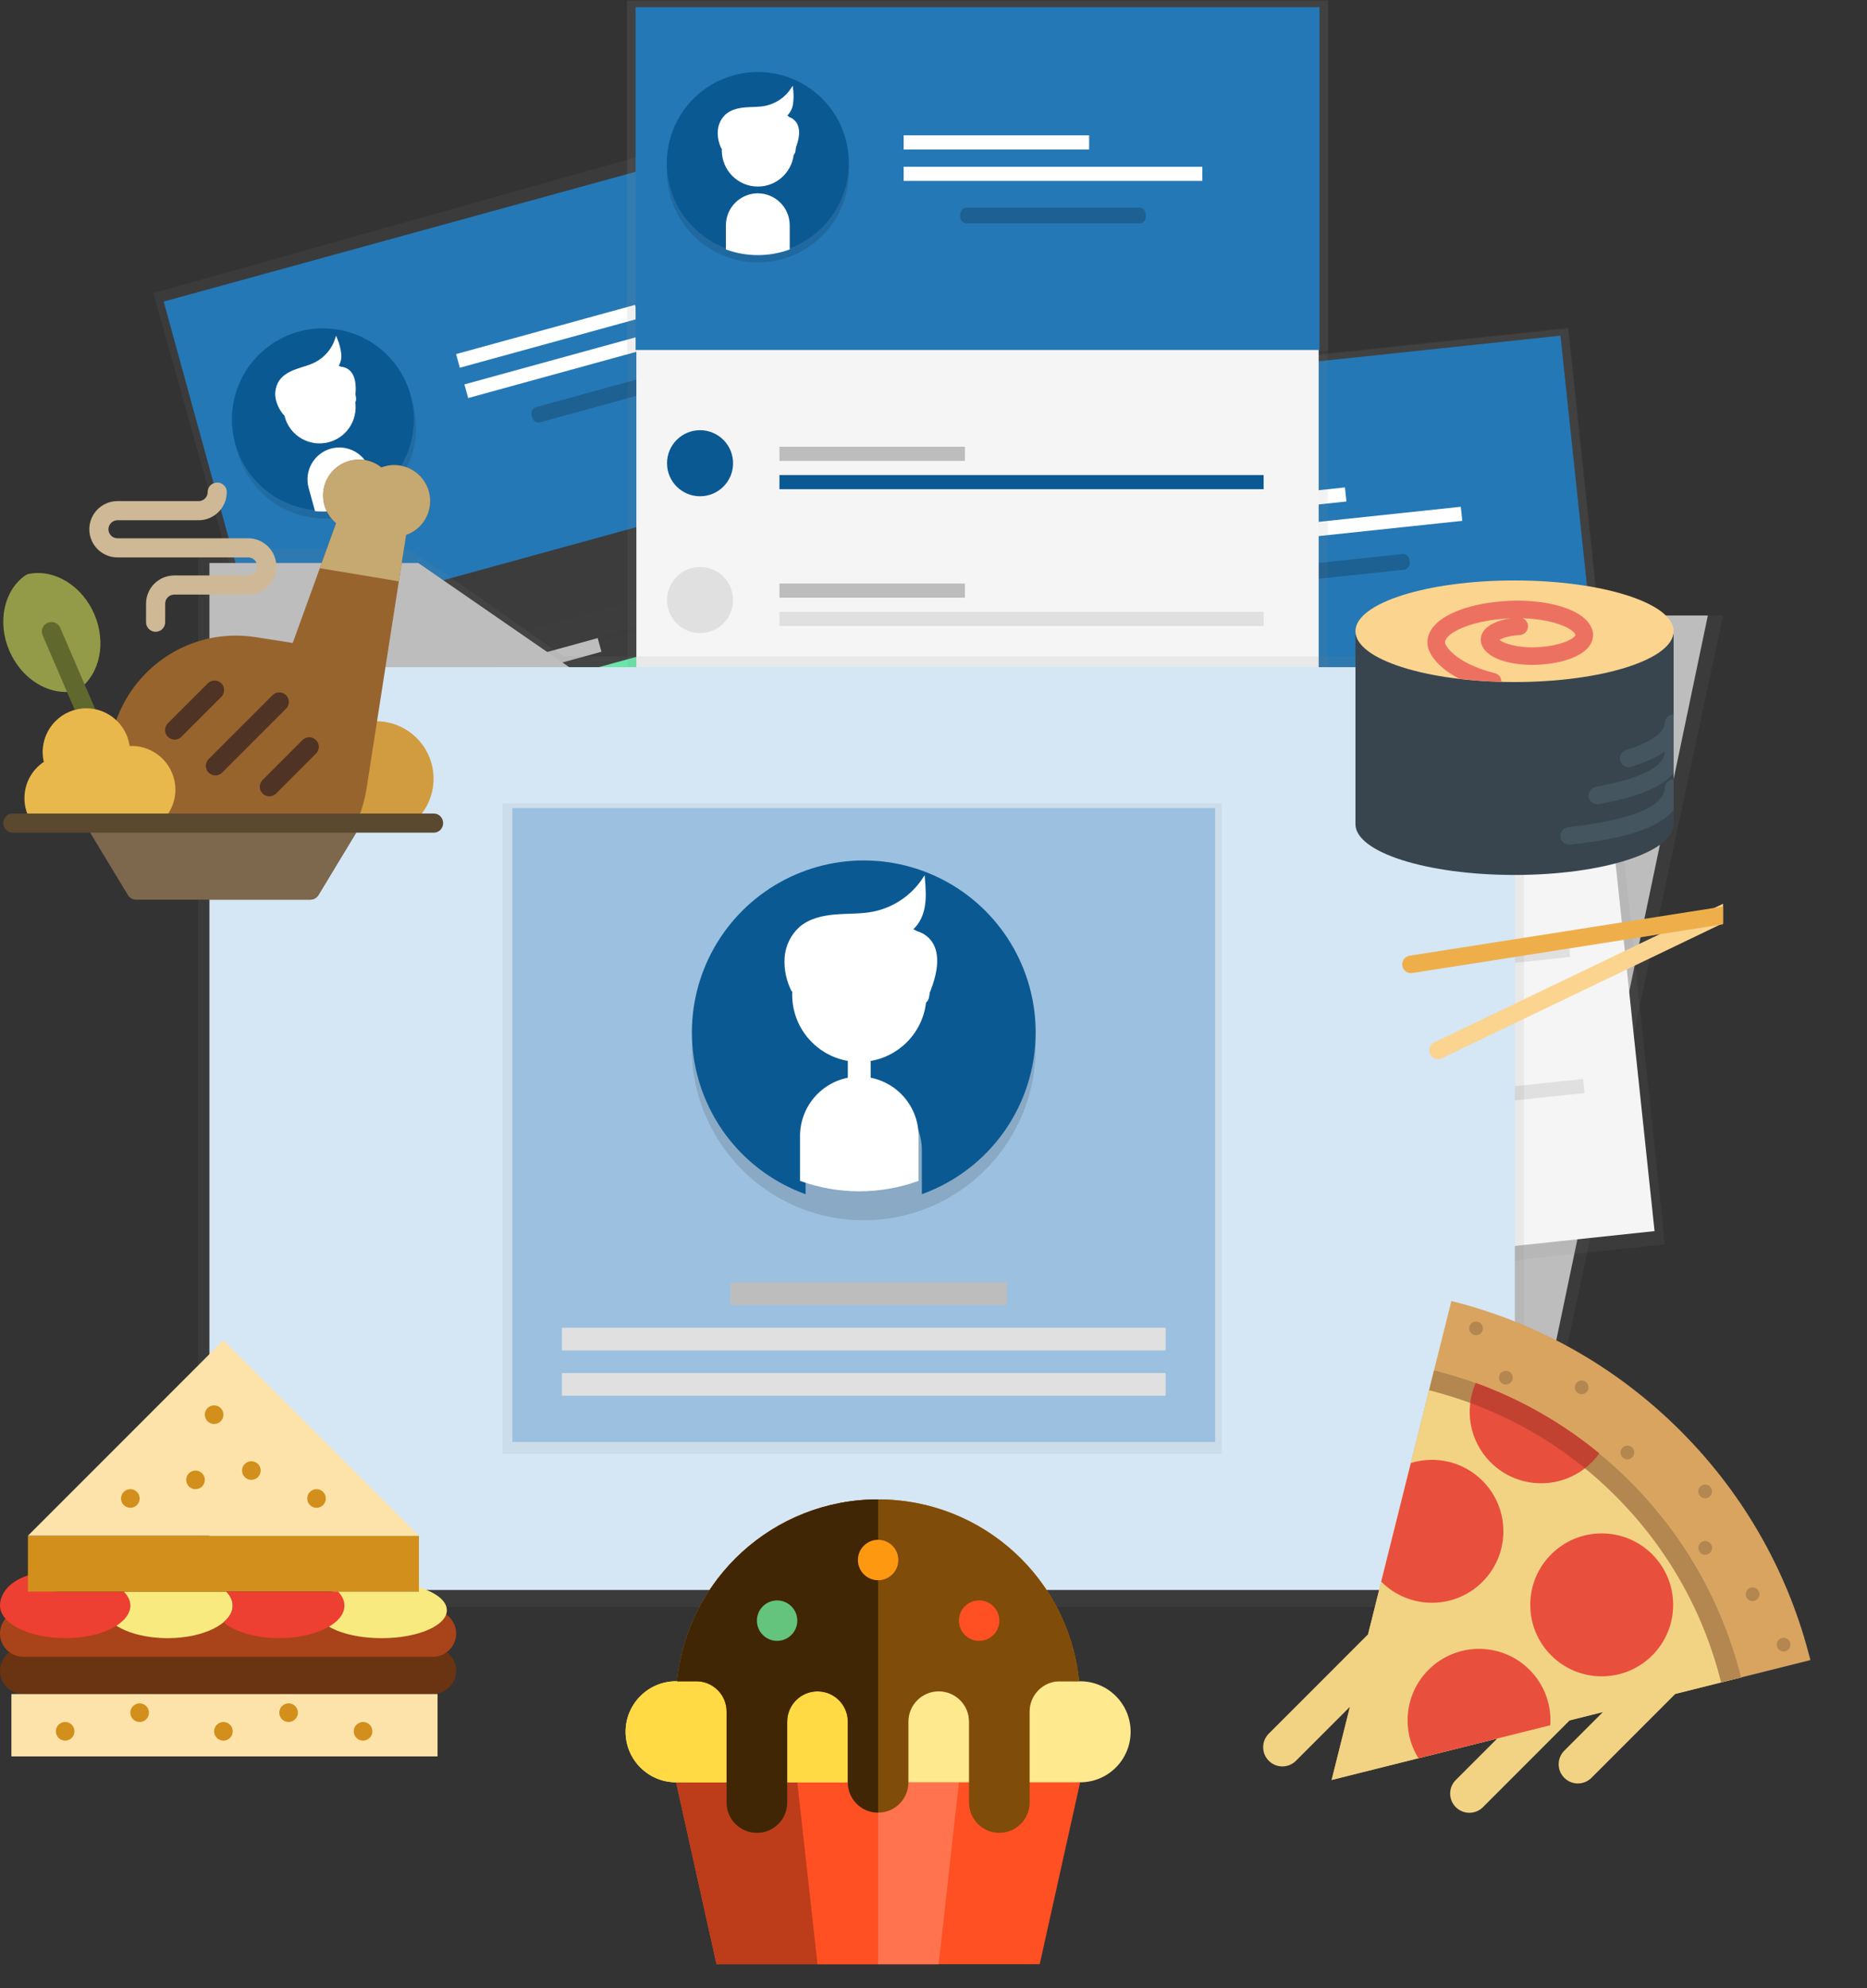 <svg width="573" height="610" viewBox="0 0 573 610" fill="none" xmlns="http://www.w3.org/2000/svg">
<rect x="0" y="0" width="573" height="610" fill="#333333" stroke="none"/>
<g clip-path="url(#clip0)">
<path d="M253.351 31.901L47.043 89.925L123.33 361.166L329.637 303.142L253.351 31.901Z" fill="url(#paint0_linear)"/>
<path d="M252.616 36.887L50.234 92.518L78.113 193.938L280.495 138.307L252.616 36.887Z" fill="#2478B6"/>
<path d="M183.443 195.762L128.544 210.852L129.695 215.038L184.594 199.947L183.443 195.762Z" fill="#BDBDBD"/>
<path d="M188.048 212.515L133.149 227.606L134.3 231.792L189.199 216.701L188.048 212.515Z" fill="#F5F5F5"/>
<path d="M274.146 179.84L130.849 219.23L131.999 223.416L275.296 184.026L274.146 179.84Z" fill="#69F0AE"/>
<path d="M194.878 93.54L139.978 108.631L141.129 112.816L196.028 97.725L194.878 93.54Z" fill="white"/>
<path d="M230.933 93.634L142.535 117.933L143.686 122.119L232.084 97.82L230.933 93.634Z" fill="white"/>
<path opacity="0.2" d="M215.543 110.881L164.581 124.89C163.494 125.189 162.855 126.312 163.154 127.4L163.35 128.113C163.649 129.2 164.773 129.839 165.86 129.541L216.822 115.532C217.909 115.233 218.548 114.11 218.249 113.022L218.053 112.309C217.754 111.221 216.631 110.582 215.543 110.881Z" fill="black"/>
<path d="M109.086 231.97C114.483 230.487 117.656 224.908 116.172 219.511C114.689 214.113 109.11 210.94 103.713 212.424C98.315 213.908 95.142 219.486 96.626 224.884C98.11 230.281 103.688 233.454 109.086 231.97Z" fill="#69F0AE"/>
<path d="M194.579 236.24L139.68 251.331L140.831 255.517L195.73 240.426L194.579 236.24Z" fill="#BDBDBD"/>
<path d="M199.178 252.993L144.279 268.084L145.429 272.27L200.329 257.179L199.178 252.993Z" fill="#F5F5F5"/>
<path d="M285.276 220.319L141.978 259.709L143.129 263.894L286.426 224.504L285.276 220.319Z" fill="#E0E0E0"/>
<path d="M120.209 272.451C125.607 270.967 128.779 265.388 127.296 259.991C125.812 254.593 120.234 251.421 114.836 252.904C109.439 254.388 106.266 259.966 107.749 265.364C109.233 270.761 114.811 273.934 120.209 272.451Z" fill="#E0E0E0"/>
<path d="M205.701 276.714L150.802 291.805L151.952 295.99L206.852 280.9L205.701 276.714Z" fill="#BDBDBD"/>
<path d="M210.306 293.461L155.407 308.552L156.558 312.737L211.457 297.647L210.306 293.461Z" fill="#F5F5F5"/>
<path d="M296.399 260.792L153.102 300.182L154.252 304.368L297.549 264.978L296.399 260.792Z" fill="#E0E0E0"/>
<path d="M131.339 312.929C136.736 311.445 139.909 305.867 138.425 300.469C136.942 295.072 131.363 291.899 125.966 293.383C120.568 294.866 117.395 300.445 118.879 305.842C120.363 311.24 125.941 314.413 131.339 312.929Z" fill="#E0E0E0"/>
<path d="M72.921 138.899C74.338 143.813 77.078 148.243 80.84 151.707C84.602 155.171 89.243 157.536 94.257 158.544C99.271 159.552 104.465 159.164 109.273 157.422C114.082 155.681 118.32 152.653 121.526 148.669C124.732 144.685 126.783 139.897 127.455 134.827C128.127 129.757 127.395 124.6 125.338 119.918C123.281 115.236 119.978 111.209 115.789 108.275C111.6 105.341 106.686 103.613 101.583 103.279L103.565 110.197C104.252 112.608 103.956 115.193 102.743 117.387C101.53 119.581 99.497 121.205 97.09 121.905C94.679 122.592 92.094 122.296 89.901 121.083C87.707 119.869 86.082 117.837 85.382 115.43L83.4 108.512C78.738 111.883 75.23 116.61 73.355 122.049C71.479 127.487 71.328 133.372 72.921 138.899Z" fill="url(#paint1_linear)"/>
<path d="M126.03 121.245C124.672 116.313 121.987 111.849 118.266 108.339C114.545 104.83 109.932 102.409 104.93 101.341C99.927 100.273 94.728 100.599 89.898 102.283C85.068 103.967 80.794 106.945 77.54 110.892C74.287 114.839 72.18 119.604 71.448 124.666C70.717 129.729 71.389 134.895 73.392 139.601C75.396 144.308 78.653 148.374 82.808 151.356C86.963 154.339 91.858 156.123 96.958 156.515L95.049 149.577C94.391 147.159 94.717 144.579 95.955 142.4C97.193 140.222 99.242 138.621 101.656 137.948C104.074 137.291 106.654 137.616 108.833 138.854C111.011 140.092 112.612 142.142 113.285 144.555L115.194 151.493C119.893 148.178 123.454 143.495 125.394 138.082C127.333 132.668 127.555 126.789 126.03 121.245Z" fill="#0B5993"/>
<path d="M100.919 135.32C106.637 133.748 109.998 127.839 108.426 122.121C106.854 116.403 100.945 113.042 95.227 114.614C89.51 116.186 86.149 122.095 87.72 127.813C89.292 133.531 95.201 136.892 100.919 135.32Z" fill="white" stroke="white" stroke-width="0.661" stroke-miterlimit="10"/>
<path d="M101.643 137.948C99.229 138.621 97.18 140.222 95.942 142.4C94.704 144.579 94.378 147.159 95.035 149.577L96.945 156.515C103.423 157.007 109.871 155.234 115.188 151.5L113.278 144.562C112.607 142.146 111.006 140.093 108.825 138.854C106.645 137.615 104.063 137.289 101.643 137.948Z" fill="white" stroke="white" stroke-width="0.661" stroke-miterlimit="10"/>
<path d="M87.483 127.244C86.212 125.868 85.335 124.174 84.946 122.342C84.566 120.494 84.924 118.57 85.944 116.983C87.1 115.285 89.016 114.267 90.952 113.567C92.888 112.867 94.916 112.411 96.753 111.492C98.272 110.725 99.623 109.663 100.728 108.369C101.832 107.074 102.669 105.574 103.189 103.953C103.8 105.415 104.206 106.953 104.398 108.526C104.49 109.312 104.42 110.11 104.192 110.869C103.965 111.628 103.586 112.332 103.076 112.939C104.451 111.776 104.748 113.534 104.689 114.651C105.726 115.377 107.662 115.014 108.098 116.203C108.59 117.373 108.794 118.645 108.693 119.91C108.528 121.165 109.578 123.002 108.389 123.425" fill="white"/>
<path d="M87.483 127.244C86.212 125.868 85.335 124.174 84.946 122.342C84.566 120.494 84.924 118.57 85.944 116.983C87.1 115.285 89.016 114.267 90.952 113.567C92.888 112.867 94.916 112.411 96.753 111.492C98.272 110.725 99.623 109.663 100.728 108.369C101.832 107.074 102.669 105.574 103.189 103.953C103.8 105.415 104.206 106.953 104.398 108.526C104.49 109.312 104.42 110.11 104.192 110.869C103.965 111.628 103.586 112.332 103.076 112.939C104.451 111.776 104.748 113.534 104.689 114.651C105.726 115.377 107.662 115.014 108.098 116.203C108.59 117.373 108.794 118.645 108.693 119.91C108.528 121.165 109.578 123.002 108.389 123.425" stroke="white" stroke-width="0.661" stroke-miterlimit="10"/>
<path d="M103.565 112.53C103.565 112.53 110.966 111.175 108.765 123.313L103.565 112.53Z" fill="white"/>
<path d="M468.396 471.929H398.735V188.825H528.82L468.396 471.929Z" fill="url(#paint2_linear)"/>
<path d="M464.927 471.929H396.641V188.825H524.156L464.927 471.929Z" fill="#BDBDBD"/>
<path d="M481.212 100.802L267.505 123.452L297.284 404.422L510.991 381.772L481.212 100.802Z" fill="url(#paint3_linear)"/>
<path d="M481.431 100.513L267.232 123.215L278.582 230.309L492.782 207.606L481.431 100.513Z" fill="url(#paint4_linear)"/>
<path d="M478.711 103.265L270.471 125.336L299.557 399.768L507.797 377.697L478.711 103.265Z" fill="#F5F5F5"/>
<path d="M478.921 102.981L270.202 125.103L281.288 229.699L490.007 207.578L478.921 102.981Z" fill="#2478B6"/>
<path d="M384.939 248.558L328.321 254.559L328.779 258.876L385.397 252.875L384.939 248.558Z" fill="#BDBDBD"/>
<path d="M386.769 265.831L330.151 271.832L330.609 276.149L387.227 270.148L386.769 265.831Z" fill="#F5F5F5"/>
<path d="M477.018 247.533L329.234 263.196L329.691 267.513L477.476 251.85L477.018 247.533Z" fill="#69F0AE"/>
<path d="M412.776 149.537L356.158 155.537L356.615 159.854L413.233 153.854L412.776 149.537Z" fill="white"/>
<path d="M448.336 155.474L357.17 165.137L357.627 169.453L448.793 159.791L448.336 155.474Z" fill="white"/>
<path opacity="0.2" d="M430.351 169.988L377.794 175.559C376.672 175.677 375.86 176.683 375.978 177.804L376.056 178.54C376.175 179.661 377.181 180.474 378.302 180.355L430.86 174.785C431.981 174.666 432.794 173.66 432.675 172.539L432.597 171.803C432.478 170.682 431.473 169.869 430.351 169.988Z" fill="black"/>
<path d="M305.691 272.244C311.258 271.654 315.292 266.663 314.702 261.097C314.112 255.53 309.121 251.496 303.555 252.086C297.988 252.676 293.954 257.667 294.544 263.233C295.134 268.8 300.125 272.834 305.691 272.244Z" fill="#69F0AE"/>
<path d="M389.367 290.298L332.748 296.299L333.206 300.615L389.824 294.615L389.367 290.298Z" fill="#BDBDBD"/>
<path d="M391.197 307.571L334.579 313.572L335.037 317.889L391.655 311.888L391.197 307.571Z" fill="#F5F5F5"/>
<path d="M481.446 289.273L333.661 304.936L334.119 309.253L481.903 293.59L481.446 289.273Z" fill="#E0E0E0"/>
<path d="M310.119 313.984C315.685 313.394 319.72 308.403 319.13 302.836C318.54 297.27 313.549 293.236 307.982 293.826C302.416 294.416 298.381 299.406 298.971 304.973C299.561 310.54 304.552 314.574 310.119 313.984Z" fill="#E0E0E0"/>
<path d="M393.788 332.038L337.17 338.039L337.627 342.356L394.246 336.355L393.788 332.038Z" fill="#BDBDBD"/>
<path d="M395.618 349.312L339 355.312L339.457 359.629L396.076 353.628L395.618 349.312Z" fill="#F5F5F5"/>
<path d="M485.867 331.013L338.083 346.677L338.54 350.994L486.325 335.33L485.867 331.013Z" fill="#E0E0E0"/>
<path d="M314.54 355.725C320.107 355.135 324.141 350.144 323.551 344.577C322.961 339.01 317.97 334.976 312.404 335.566C306.837 336.156 302.803 341.147 303.393 346.714C303.983 352.28 308.974 356.315 314.54 355.725Z" fill="#E0E0E0"/>
<path d="M285.062 174.559C285.659 179.64 287.64 184.459 290.788 188.492C293.936 192.524 298.131 195.615 302.915 197.426C307.699 199.238 312.889 199.701 317.919 198.765C322.948 197.829 327.624 195.53 331.436 192.118C335.248 188.707 338.051 184.314 339.537 179.419C341.024 174.524 341.138 169.315 339.867 164.36C338.596 159.404 335.989 154.893 332.33 151.318C328.671 147.743 324.1 145.242 319.117 144.086L319.962 151.235C320.24 153.718 319.528 156.209 317.981 158.17C316.434 160.13 314.175 161.402 311.697 161.708C309.206 161.995 306.703 161.285 304.735 159.732C302.766 158.18 301.492 155.911 301.191 153.422L300.345 146.273C295.196 148.841 290.965 152.936 288.229 157.999C285.494 163.061 284.388 168.845 285.062 174.559Z" fill="url(#paint5_linear)"/>
<path d="M340.326 165.752C339.785 160.666 337.859 155.826 334.756 151.76C331.654 147.694 327.495 144.558 322.733 142.693C317.971 140.828 312.788 140.307 307.749 141.185C302.711 142.063 298.01 144.308 294.16 147.674C290.31 151.041 287.457 155.399 285.914 160.275C284.37 165.151 284.195 170.357 285.407 175.326C286.619 180.294 289.171 184.835 292.787 188.453C296.402 192.07 300.941 194.626 305.909 195.841L305.149 188.686C304.891 186.192 305.631 183.697 307.207 181.747C308.784 179.797 311.067 178.551 313.56 178.279C316.054 178.022 318.548 178.762 320.498 180.338C322.448 181.914 323.695 184.198 323.966 186.69L324.726 193.846C329.901 191.337 334.176 187.293 336.968 182.265C339.759 177.237 340.932 171.471 340.326 165.752Z" fill="#F9A826"/>
<path d="M313.292 175.547C319.189 174.922 323.462 169.635 322.837 163.739C322.212 157.842 316.925 153.568 311.028 154.193C305.132 154.818 300.858 160.105 301.483 166.002C302.108 171.899 307.395 176.172 313.292 175.547Z" fill="white" stroke="white" stroke-width="0.661" stroke-miterlimit="10"/>
<path d="M313.56 178.279C311.067 178.551 308.784 179.797 307.208 181.747C305.631 183.697 304.891 186.192 305.149 188.686L305.909 195.842C312.221 197.381 318.873 196.68 324.726 193.859L323.966 186.704C323.698 184.209 322.453 181.922 320.503 180.343C318.552 178.764 316.056 178.022 313.56 178.279Z" fill="white" stroke="white" stroke-width="0.661" stroke-miterlimit="10"/>
<path d="M301.323 165.421C300.29 163.856 299.699 162.042 299.612 160.169C299.537 158.286 300.201 156.448 301.462 155.048C302.876 153.555 304.937 152.861 306.959 152.484C308.981 152.108 311.036 152.015 313.018 151.354C314.641 150.843 316.146 150.014 317.446 148.916C318.746 147.818 319.814 146.473 320.59 144.958C320.957 146.498 321.11 148.081 321.046 149.663C321.009 150.455 320.81 151.231 320.463 151.943C320.115 152.655 319.625 153.289 319.024 153.806C320.564 152.881 320.577 154.658 320.346 155.755C321.251 156.64 323.22 156.594 323.458 157.843C323.758 159.076 323.758 160.363 323.458 161.596C323.088 162.805 323.834 164.794 322.585 165.012" fill="white"/>
<path d="M301.323 165.421C300.29 163.856 299.699 162.042 299.612 160.169C299.537 158.286 300.201 156.448 301.462 155.048C302.876 153.555 304.937 152.861 306.959 152.484C308.981 152.108 311.036 152.015 313.018 151.354C314.641 150.843 316.146 150.014 317.446 148.916C318.746 147.818 319.814 146.473 320.59 144.958C320.957 146.498 321.11 148.081 321.046 149.663C321.009 150.455 320.81 151.231 320.463 151.943C320.115 152.655 319.625 153.289 319.024 153.806C320.564 152.881 320.577 154.658 320.346 155.755C321.251 156.64 323.22 156.594 323.458 157.843C323.758 159.076 323.758 160.363 323.458 161.596C323.088 162.805 323.834 164.794 322.585 165.012" stroke="white" stroke-width="0.661" stroke-miterlimit="10"/>
<path d="M319.579 153.508C319.579 153.508 327.098 153.37 322.969 164.992L319.579 153.508Z" fill="white"/>
<path d="M407.463 0.264H192.56V282.807H407.463V0.264Z" fill="url(#paint6_linear)"/>
<path d="M407.708 0H192.309V107.693H407.708V0Z" fill="url(#paint7_linear)"/>
<path d="M404.715 2.451H195.308V278.42H404.715V2.451Z" fill="#F5F5F5"/>
<path d="M404.959 2.194H195.07V107.376H404.959V2.194Z" fill="#2478B6"/>
<path d="M296.15 137.049H239.214V141.39H296.15V137.049Z" fill="#BDBDBD"/>
<path d="M296.15 154.42H239.214V158.761H296.15V154.42Z" fill="#F5F5F5"/>
<path d="M387.826 145.738H239.214V150.079H387.826V145.738Z" fill="#0B5993"/>
<path d="M334.267 41.52H277.332V45.861H334.267V41.52Z" fill="white"/>
<path d="M369.009 51.167H277.332V55.508H369.009V51.167Z" fill="white"/>
<path opacity="0.2" d="M349.596 63.715H296.744C295.617 63.715 294.703 64.629 294.703 65.756V66.496C294.703 67.624 295.617 68.538 296.744 68.538H349.596C350.724 68.538 351.638 67.624 351.638 66.496V65.756C351.638 64.629 350.724 63.715 349.596 63.715Z" fill="black"/>
<path d="M214.853 152.253C220.451 152.253 224.988 147.715 224.988 142.117C224.988 136.519 220.451 131.982 214.853 131.982C209.255 131.982 204.717 136.519 204.717 142.117C204.717 147.715 209.255 152.253 214.853 152.253Z" fill="#0B5993"/>
<path d="M296.15 179.026H239.214V183.367H296.15V179.026Z" fill="#BDBDBD"/>
<path d="M296.15 196.397H239.214V200.738H296.15V196.397Z" fill="#F5F5F5"/>
<path d="M387.826 187.714H239.214V192.056H387.826V187.714Z" fill="#E0E0E0"/>
<path d="M214.853 194.229C220.451 194.229 224.988 189.691 224.988 184.094C224.988 178.496 220.451 173.958 214.853 173.958C209.255 173.958 204.717 178.496 204.717 184.094C204.717 189.691 209.255 194.229 214.853 194.229Z" fill="#E0E0E0"/>
<path d="M296.15 221.009H239.214V225.35H296.15V221.009Z" fill="#BDBDBD"/>
<path d="M296.15 238.373H239.214V242.714H296.15V238.373Z" fill="#F5F5F5"/>
<path d="M387.826 229.691H239.214V234.032H387.826V229.691Z" fill="#E0E0E0"/>
<path d="M214.853 236.206C220.451 236.206 224.988 231.668 224.988 226.07C224.988 220.472 220.451 215.934 214.853 215.934C209.255 215.934 204.717 220.472 204.717 226.07C204.717 231.668 209.255 236.206 214.853 236.206Z" fill="#E0E0E0"/>
<path d="M204.658 52.945C204.722 58.058 206.189 63.056 208.898 67.394C211.607 71.731 215.455 75.242 220.022 77.543C224.59 79.844 229.701 80.847 234.799 80.442C239.897 80.038 244.786 78.243 248.934 75.251C253.082 72.259 256.328 68.186 258.321 63.476C260.313 58.766 260.974 53.599 260.231 48.539C259.489 43.48 257.372 38.72 254.111 34.781C250.85 30.841 246.57 27.872 241.738 26.198L241.824 33.394C241.854 35.909 240.884 38.333 239.127 40.133C237.37 41.934 234.97 42.963 232.455 42.994C229.949 43.017 227.535 42.047 225.741 40.297C223.947 38.546 222.919 36.157 222.881 33.651L222.795 26.456C217.416 28.472 212.789 32.097 209.544 36.836C206.298 41.576 204.592 47.201 204.658 52.945Z" fill="url(#paint8_linear)"/>
<path d="M260.523 50.004C260.52 44.89 259.114 39.875 256.458 35.505C253.801 31.135 249.995 27.578 245.456 25.222C240.917 22.866 235.818 21.801 230.715 22.144C225.612 22.486 220.702 24.223 216.518 27.165C212.335 30.107 209.039 34.141 206.99 38.827C204.942 43.513 204.219 48.671 204.9 53.74C205.582 58.808 207.642 63.593 210.855 67.571C214.069 71.549 218.313 74.569 223.125 76.302V69.1C223.132 66.592 224.131 64.19 225.904 62.417C227.677 60.644 230.08 59.645 232.587 59.638C235.094 59.645 237.497 60.644 239.27 62.417C241.043 64.19 242.042 66.592 242.049 69.1V76.295C247.459 74.346 252.135 70.775 255.442 66.07C258.748 61.365 260.522 55.755 260.523 50.004Z" fill="#0B5993"/>
<path d="M232.6 56.902C238.53 56.902 243.337 52.095 243.337 46.166C243.337 40.236 238.53 35.428 232.6 35.428C226.67 35.428 221.863 40.236 221.863 46.166C221.863 52.095 226.67 56.902 232.6 56.902Z" fill="white" stroke="white" stroke-width="0.661" stroke-miterlimit="10"/>
<path d="M232.58 59.638C230.073 59.645 227.67 60.644 225.898 62.417C224.125 64.19 223.126 66.592 223.119 69.1V76.295C229.236 78.488 235.925 78.488 242.042 76.295V69.1C242.035 66.592 241.036 64.19 239.263 62.417C237.49 60.644 235.088 59.645 232.58 59.638Z" fill="white" stroke="white" stroke-width="0.661" stroke-miterlimit="10"/>
<path d="M221.771 45.564C220.91 43.898 220.515 42.031 220.628 40.159C220.75 38.277 221.604 36.518 223.006 35.257C224.572 33.935 226.693 33.453 228.741 33.275C230.79 33.096 232.864 33.209 234.886 32.812C236.553 32.474 238.137 31.808 239.544 30.853C240.952 29.898 242.156 28.673 243.086 27.249C243.287 28.818 243.271 30.408 243.04 31.973C242.919 32.756 242.64 33.506 242.22 34.178C241.8 34.849 241.247 35.428 240.595 35.878C242.227 35.125 242.049 36.889 241.698 37.953C242.505 38.93 244.474 39.089 244.573 40.358C244.737 41.617 244.597 42.897 244.163 44.091C243.667 45.254 244.196 47.309 242.934 47.394" fill="white"/>
<path d="M221.771 45.564C220.91 43.898 220.515 42.031 220.628 40.159C220.75 38.277 221.604 36.518 223.006 35.257C224.572 33.935 226.693 33.453 228.741 33.275C230.79 33.096 232.864 33.209 234.886 32.812C236.553 32.474 238.137 31.808 239.544 30.853C240.952 29.898 242.156 28.673 243.086 27.249C243.287 28.818 243.271 30.408 243.04 31.973C242.919 32.756 242.64 33.506 242.22 34.178C241.8 34.849 241.247 35.428 240.595 35.878C242.227 35.125 242.049 36.889 241.698 37.953C242.505 38.93 244.474 39.089 244.573 40.358C244.737 41.617 244.597 42.897 244.163 44.091C243.667 45.254 244.196 47.309 242.934 47.394" stroke="white" stroke-width="0.661" stroke-miterlimit="10"/>
<path d="M241.176 35.647C241.176 35.647 248.669 36.307 243.337 47.421L241.176 35.647Z" fill="white"/>
<path d="M172.929 201.352L125.905 168.428H60.796V201.352V217.481V493H467.716V201.352H172.929Z" fill="url(#paint9_linear)"/>
<path d="M64.278 204.682V220.342V487.787H464.927V204.682H174.687" fill="#D5E6F5"/>
<path d="M174.687 204.682L128.383 172.722H64.278V204.682" fill="#BDBDBD"/>
<path d="M374.949 246.46H154.264V446.002H374.949V246.46Z" fill="url(#paint10_linear)"/>
<path d="M372.94 247.914H157.263V442.375H372.94V247.914Z" fill="#9CC0E0"/>
<path d="M309.001 393.46H224.202V400.405H309.001V393.46Z" fill="#BDBDBD"/>
<path d="M357.75 407.356H172.454V414.3H357.75V407.356Z" fill="#E0E0E0"/>
<path d="M357.75 421.251H172.454V428.195H357.75V421.251Z" fill="#E0E0E0"/>
<path d="M212.335 322.266C212.456 331.922 215.225 341.36 220.341 349.55C225.456 357.74 232.721 364.37 241.345 368.715C249.968 373.061 259.619 374.956 269.245 374.195C278.872 373.433 288.105 370.043 295.937 364.396C303.77 358.748 309.902 351.059 313.666 342.166C317.429 333.273 318.68 323.517 317.281 313.963C315.881 304.408 311.887 295.421 305.731 287.98C299.576 280.54 291.496 274.931 282.373 271.766L282.538 285.358C282.583 290.09 280.752 294.648 277.446 298.035C274.141 301.423 269.629 303.364 264.897 303.435C260.164 303.48 255.606 301.649 252.219 298.343C248.832 295.038 246.89 290.526 246.819 285.794L246.654 272.203C236.476 276.001 227.719 282.847 221.577 291.807C215.435 300.767 212.207 311.404 212.335 322.266Z" fill="url(#paint11_linear)"/>
<path d="M317.855 316.723C317.853 307.064 315.2 297.592 310.184 289.338C305.168 281.084 297.983 274.365 289.411 269.914C280.839 265.464 271.209 263.452 261.573 264.098C251.936 264.744 242.661 268.023 234.76 273.578C226.859 279.134 220.635 286.751 216.766 295.601C212.897 304.451 211.532 314.193 212.82 323.765C214.107 333.338 217.998 342.373 224.068 349.885C230.138 357.398 238.154 363.1 247.242 366.37V352.779C247.261 348.053 249.147 343.527 252.488 340.185C255.83 336.844 260.356 334.958 265.082 334.939C269.807 334.958 274.334 336.844 277.675 340.185C281.017 343.527 282.903 348.053 282.922 352.779V366.37C293.147 362.697 301.989 355.958 308.242 347.072C314.494 338.187 317.851 327.588 317.855 316.723Z" fill="#0B5993"/>
<path d="M266.879 325.616C266.879 323.865 265.459 322.445 263.707 322.445C261.956 322.445 260.536 323.865 260.536 325.616V341.639C260.536 343.391 261.956 344.811 263.707 344.811C265.459 344.811 266.879 343.391 266.879 341.639V325.616Z" fill="white" stroke="white" stroke-width="0.661" stroke-miterlimit="10"/>
<path d="M263.741 325.451C274.94 325.451 284.018 316.372 284.018 305.173C284.018 293.974 274.94 284.895 263.741 284.895C252.541 284.895 243.463 293.974 243.463 305.173C243.463 316.372 252.541 325.451 263.741 325.451Z" fill="white" stroke="white" stroke-width="0.661" stroke-miterlimit="10"/>
<path d="M263.707 330.618C258.982 330.637 254.455 332.523 251.114 335.864C247.772 339.206 245.887 343.732 245.868 348.458V362.049C257.417 366.188 270.045 366.188 281.594 362.049V348.484C281.581 343.746 279.692 339.206 276.34 335.857C272.988 332.509 268.446 330.625 263.707 330.618Z" fill="white" stroke="white" stroke-width="0.661" stroke-miterlimit="10"/>
<path d="M243.291 304.05C241.666 300.906 240.919 297.381 241.13 293.848C241.363 290.297 242.976 286.977 245.623 284.598C248.577 282.081 252.581 281.189 256.453 280.878C260.325 280.567 264.243 280.752 268.049 280.006C271.196 279.368 274.185 278.112 276.842 276.31C279.5 274.507 281.773 272.195 283.529 269.507C283.774 272.48 284.018 275.5 283.444 278.433C282.869 281.367 281.362 284.241 278.818 285.807C281.897 284.38 281.561 287.723 280.893 289.725C282.419 291.569 286.126 291.873 286.318 294.258C286.509 296.643 286.476 299.108 285.545 301.308C284.613 303.508 285.611 307.38 283.232 307.552" fill="white"/>
<path d="M243.291 304.05C241.666 300.906 240.919 297.381 241.13 293.848C241.363 290.297 242.976 286.977 245.623 284.598C248.577 282.081 252.581 281.189 256.453 280.878C260.325 280.567 264.243 280.752 268.049 280.006C271.196 279.368 274.185 278.112 276.842 276.31C279.5 274.507 281.773 272.195 283.529 269.507C283.774 272.48 284.018 275.5 283.444 278.433C282.869 281.367 281.362 284.241 278.818 285.807C281.897 284.38 281.561 287.723 280.893 289.725C282.419 291.569 286.126 291.873 286.318 294.258C286.509 296.643 286.476 299.108 285.545 301.308C284.613 303.508 285.611 307.38 283.232 307.552" stroke="white" stroke-width="0.661" stroke-miterlimit="10"/>
<path d="M279.942 285.318C279.942 285.318 294.088 286.554 284.018 307.552L279.942 285.318Z" fill="white"/>
<g clip-path="url(#clip1)">
<path d="M441.338 324.922C440.335 324.922 439.375 324.36 438.912 323.397C438.269 322.057 438.834 320.451 440.174 319.808L556.315 264.063C557.657 263.412 559.263 263.988 559.904 265.325C560.547 266.664 559.982 268.27 558.642 268.913L442.501 324.656C442.124 324.839 441.731 324.922 441.338 324.922Z" fill="#FBD490"/>
<path d="M433.034 298.551C431.732 298.551 430.589 297.604 430.381 296.277C430.153 294.809 431.154 293.431 432.622 293.2L559.893 273.247C561.397 273.043 562.739 274.024 562.97 275.488C563.199 276.957 562.196 278.334 560.73 278.565L433.454 298.518C433.314 298.54 433.174 298.551 433.034 298.551Z" fill="#EEAF4B"/>
<path d="M513.649 195.19C513.569 186.606 491.744 179.654 464.826 179.654C437.908 179.654 416.083 186.606 416.003 195.19V252.893C416.083 261.478 437.908 268.429 464.826 268.429C491.744 268.429 513.569 261.478 513.649 252.893V195.19Z" fill="#38454F"/>
<path d="M464.826 209.246C491.792 209.246 513.652 202.269 513.652 193.662C513.652 185.055 491.792 178.078 464.826 178.078C437.86 178.078 416 185.055 416 193.662C416 202.269 437.86 209.246 464.826 209.246Z" fill="#FBD490"/>
<path d="M462.911 184.343C451.62 184.935 442.624 188.225 439.431 192.927C438.081 194.918 437.75 197.103 438.446 199.163C438.646 199.812 440.27 204.342 447.929 208.267C451.999 208.746 456.309 209.063 460.804 209.181C460.818 207.968 460.054 206.852 458.824 206.542C445.809 203.258 443.593 197.59 443.569 197.52C443.445 197.154 443.386 196.68 443.883 195.949C445.653 193.342 452.449 190.28 463.19 189.718C463.36 189.707 463.527 189.699 463.696 189.691C459.688 190.264 456.624 191.69 455.281 193.67C454.45 194.894 454.243 196.309 454.7 197.654C456.344 202.507 464.891 204.309 472.138 203.925C479.775 203.524 485.672 201.307 487.913 198.004C488.938 196.489 489.199 194.754 488.642 193.11C486.433 186.584 474.021 183.768 462.911 184.343ZM471.855 198.553C465.539 198.875 461.434 197.32 460.175 196.336C461.033 195.803 463.072 195.007 466.413 194.832C467.898 194.754 469.039 193.487 468.958 192.002C468.902 190.939 468.24 190.057 467.325 189.667C476.372 189.941 482.818 192.669 483.555 194.813C483.353 195.714 479.584 198.149 471.855 198.553Z" fill="#ED7161"/>
<path d="M513.649 237.253V219.151C512.248 219.146 511.032 220.257 510.965 221.696C510.752 226.304 502.214 229.08 498.999 230.127C497.587 230.587 496.812 232.104 497.272 233.519C497.643 234.654 498.695 235.375 499.83 235.375C500.105 235.375 500.387 235.332 500.661 235.243C503.166 234.428 507.505 233.008 510.986 230.53C510.983 230.563 510.965 230.587 510.965 230.619C510.653 237.361 495.768 240.242 490.164 241.326L489.742 241.407C488.284 241.689 487.332 243.101 487.614 244.559C487.864 245.845 488.989 246.738 490.251 246.738C490.42 246.738 490.592 246.722 490.764 246.687L491.184 246.607C496.874 245.509 508.417 243.252 513.649 237.253Z" fill="#455560"/>
<path d="M513.649 248.541V239.128C512.248 239.166 511.032 240.231 510.965 241.67C510.698 247.459 500.925 251.505 481.919 253.69L481.263 253.765C479.786 253.935 478.729 255.272 478.901 256.746C479.06 258.118 480.222 259.127 481.569 259.127C481.674 259.127 481.779 259.121 481.884 259.108L482.533 259.035C490.53 258.118 507.147 256.194 513.649 248.541Z" fill="#455560"/>
</g>
</g>
<path d="M207.5 546.8L219.9 602.6H319.1L331.5 546.8L269.5 540.6L207.5 546.8Z" fill="#FF5023"/>
<path d="M269.5 546.8H207.5L219.9 602.6H269.5V546.8Z" fill="#BD3C1A"/>
<path d="M244.7 546.8L250.9 602.6H288.1L294.3 546.8H244.7Z" fill="#FF5023"/>
<path d="M269.5 546.8V602.6H288.1L294.3 546.8H269.5Z" fill="#FF734F"/>
<path d="M328.861 538.851C330.575 533.845 331.5 528.238 331.5 522C331.5 487.758 303.741 460 269.5 460C235.259 460 207.5 487.758 207.5 522C207.5 528.238 208.425 533.845 210.139 538.851H328.861Z" fill="#BD720D"/>
<path d="M347 531.3C347 539.86 340.06 546.8 331.5 546.8H207.5C198.94 546.8 192 539.86 192 531.3C192 522.74 198.94 515.8 207.5 515.8H331.5C340.06 515.8 347 522.74 347 531.3Z" fill="#FFE98F"/>
<path d="M269.5 515.8H207.5C198.94 515.8 192 522.74 192 531.3C192 539.86 198.94 546.8 207.5 546.8H269.5V515.8Z" fill="#FFDA44"/>
<path d="M269.5 460C237.351 460 210.919 484.47 207.808 515.8H213.7C218.836 515.8 223 519.964 223 525.1V553C223 558.136 227.164 562.3 232.3 562.3C237.436 562.3 241.6 558.136 241.6 553V528.2C241.6 523.064 245.764 518.9 250.9 518.9C256.036 518.9 260.2 523.064 260.2 528.2V546.8C260.2 551.936 264.364 556.1 269.5 556.1C274.636 556.1 278.8 551.936 278.8 546.8V528.2C278.8 523.064 282.964 518.9 288.1 518.9C293.236 518.9 297.4 523.064 297.4 528.2V553C297.4 558.136 301.564 562.3 306.7 562.3C311.836 562.3 316 558.136 316 553V525.1C316 519.964 320.164 515.8 325.3 515.8H331.192C328.081 484.47 301.649 460 269.5 460Z" fill="#804C09"/>
<path d="M269.5 460C237.351 460 210.919 484.47 207.808 515.8H213.7C218.836 515.8 223 519.964 223 525.1V553C223 558.136 227.164 562.3 232.3 562.3C237.436 562.3 241.6 558.136 241.6 553V528.2C241.6 523.064 245.764 518.9 250.9 518.9C256.036 518.9 260.2 523.064 260.2 528.2V546.8C260.2 551.936 264.364 556.1 269.5 556.1C269.5 549.125 269.5 465.783 269.5 460Z" fill="#402604"/>
<path d="M300.5 503.4C303.924 503.4 306.7 500.624 306.7 497.2C306.7 493.776 303.924 491 300.5 491C297.076 491 294.3 493.776 294.3 497.2C294.3 500.624 297.076 503.4 300.5 503.4Z" fill="#FF5023"/>
<path d="M238.5 503.4C241.924 503.4 244.7 500.624 244.7 497.2C244.7 493.776 241.924 491 238.5 491C235.076 491 232.3 493.776 232.3 497.2C232.3 500.624 235.076 503.4 238.5 503.4Z" fill="#64C37D"/>
<path d="M269.5 484.8C272.924 484.8 275.7 482.024 275.7 478.6C275.7 475.176 272.924 472.4 269.5 472.4C266.076 472.4 263.3 475.176 263.3 478.6C263.3 482.024 266.076 484.8 269.5 484.8Z" fill="#FF9811"/>
<g clip-path="url(#clip2)">
<path d="M515.77 438.981C495.622 418.837 471.21 405.562 445.441 399.143L408.687 546.083L555.621 509.303C549.197 483.535 535.918 459.125 515.77 438.981Z" fill="#D9A460"/>
<path d="M500.289 454.465C483.054 437.233 462.171 425.877 440.127 420.386L419.86 501.413C419.817 501.454 419.772 501.489 419.73 501.531L389.405 531.862C387.103 534.164 387.104 537.895 389.405 540.197C391.707 542.498 395.439 542.498 397.74 540.196L414.302 523.631L408.687 546.083L459.522 533.358L446.795 546.087C444.494 548.389 444.495 552.12 446.796 554.422C449.099 556.724 452.83 556.723 455.131 554.421L481.755 527.792L491.944 525.242L480.097 537.091C477.795 539.393 477.796 543.125 480.098 545.426C482.4 547.728 486.131 547.727 488.432 545.426L514.178 519.676L534.377 514.619C528.883 492.578 517.524 471.697 500.289 454.465Z" fill="#F2D383"/>
<path d="M500.289 454.465C483.054 437.233 462.171 425.877 440.127 420.386L438.591 426.528C459.558 431.751 479.42 442.551 495.813 458.942C512.206 475.332 523.01 495.192 528.238 516.157L534.379 514.62C528.883 492.578 517.524 471.697 500.289 454.465Z" fill="#B3874F"/>
<path d="M469.431 512.281C460.868 503.719 446.984 503.72 438.422 512.284C431.059 519.649 430.036 530.946 435.34 539.411L475.797 529.284C476.213 523.184 474.094 516.943 469.431 512.281Z" fill="#E94F3D"/>
<path d="M454.982 454.282C449.035 448.336 440.525 446.524 433.011 448.837L423.91 485.222C423.933 485.245 423.954 485.269 423.977 485.292C432.541 493.854 446.423 493.854 454.985 485.29C463.547 476.727 463.546 462.844 454.982 454.282Z" fill="#E94F3D"/>
<path d="M476.076 507.868C484.64 516.43 498.523 516.429 507.085 507.866C515.647 499.302 515.645 485.419 507.082 476.857C498.518 468.295 484.635 468.297 476.073 476.86C467.511 485.424 467.513 499.307 476.076 507.868Z" fill="#E94F3D"/>
<path d="M490.819 445.882C479.244 436.373 466.408 429.176 452.921 424.289C449.384 432.326 450.902 442.05 457.484 448.632C466.048 457.194 479.931 457.193 488.492 448.63C489.357 447.765 490.13 446.844 490.819 445.882Z" fill="#E94F3D"/>
<path d="M490.819 445.882C479.244 436.373 466.408 429.176 452.921 424.289C452.057 426.254 451.494 428.318 451.235 430.414C463.736 435.002 475.645 441.68 486.415 450.455C487.135 449.895 487.831 449.291 488.492 448.63C489.357 447.765 490.13 446.844 490.819 445.882Z" fill="#C24232"/>
<path d="M451.516 409.029C452.339 409.852 453.672 409.852 454.495 409.029C455.317 408.207 455.317 406.873 454.495 406.05C453.672 405.228 452.338 405.228 451.516 406.051C450.693 406.873 450.693 408.207 451.516 409.029Z" fill="#B3874F"/>
<path d="M460.676 424.146C461.499 424.968 462.833 424.968 463.655 424.145C464.478 423.323 464.478 421.989 463.655 421.166C462.832 420.344 461.499 420.344 460.676 421.167C459.854 421.989 459.854 423.323 460.676 424.146Z" fill="#B3874F"/>
<path d="M483.94 427.114C484.763 427.936 486.097 427.936 486.919 427.114C487.742 426.291 487.742 424.957 486.919 424.135C486.096 423.312 484.763 423.312 483.94 424.135C483.117 424.958 483.118 426.291 483.94 427.114Z" fill="#B3874F"/>
<path d="M497.972 447.1C498.794 447.923 500.128 447.922 500.951 447.1C501.773 446.277 501.773 444.943 500.95 444.121C500.128 443.298 498.794 443.298 497.971 444.121C497.149 444.944 497.149 446.278 497.972 447.1Z" fill="#B3874F"/>
<path d="M521.826 459.035C522.649 459.858 523.982 459.858 524.805 459.035C525.627 458.212 525.627 456.879 524.804 456.056C523.982 455.233 522.648 455.234 521.826 456.056C521.003 456.879 521.003 458.213 521.826 459.035Z" fill="#B3874F"/>
<path d="M521.852 476.374C522.675 477.197 524.008 477.196 524.831 476.374C525.653 475.551 525.653 474.217 524.831 473.395C524.008 472.572 522.674 472.572 521.852 473.395C521.029 474.218 521.029 475.552 521.852 476.374Z" fill="#B3874F"/>
<path d="M545.926 506.051C546.748 506.873 548.082 506.873 548.904 506.05C549.727 505.228 549.727 503.894 548.904 503.071C548.082 502.249 546.748 502.249 545.925 503.072C545.103 503.894 545.103 505.228 545.926 506.051Z" fill="#B3874F"/>
<path d="M536.412 490.581C537.234 491.404 538.568 491.404 539.391 490.581C540.213 489.758 540.213 488.424 539.39 487.602C538.568 486.779 537.234 486.779 536.411 487.602C535.589 488.425 535.589 489.759 536.412 490.581Z" fill="#B3874F"/>
</g>
<g clip-path="url(#clip3)">
<path d="M132.857 519.723H7.143C3.214 519.723 0 516.509 0 512.58C0 508.651 3.214 505.437 7.143 505.437H132.857C136.786 505.437 140 508.651 140 512.58C140 516.509 136.786 519.723 132.857 519.723Z" fill="#6A3311"/>
<path d="M132.857 508.294H7.143C3.214 508.294 0 505.08 0 501.151C0 497.223 3.214 494.009 7.143 494.009H132.857C136.786 494.009 140 497.223 140 501.151C140 505.08 136.786 508.294 132.857 508.294Z" fill="#A8431A"/>
<path d="M18.571 488.294C10.714 488.294 11.76 485.414 11.429 482.58C3.88 484.011 0 488.306 0 492.58C0 498.103 8.954 502.58 20 502.58C31.046 502.58 40 498.103 40 492.58C40 491.043 39.286 489.594 38.049 488.294H18.571Z" fill="#ED3F32"/>
<path d="M37.994 488.294C39.243 489.597 40 491.04 40 492.58C40 494.911 38.391 497.051 35.714 498.751C39.377 501.08 45.046 502.58 51.429 502.58C62.474 502.58 71.429 498.103 71.429 492.58C71.429 491.043 70.714 489.594 69.477 488.294H37.994Z" fill="#F9EA80"/>
<path d="M128.571 471.151H8.571V488.294H128.571V471.151Z" fill="#D28F1B"/>
<path d="M128.571 471.151H8.571L68.571 411.151L128.571 471.151Z" fill="#FDE3AA"/>
<path d="M128.571 486.977V488.291H102.266C101.931 488.451 101.62 488.617 101.317 488.789C102.283 489.96 102.857 491.231 102.857 492.58C102.857 494.614 101.634 496.506 99.546 498.086C102.929 500.763 109.54 502.58 117.143 502.58C128.189 502.58 137.143 498.743 137.143 494.009C137.143 491.097 133.749 488.529 128.571 486.977Z" fill="#F9EA80"/>
<path d="M69.443 488.294C70.691 489.594 71.429 491.04 71.429 492.58C71.429 494.46 70.374 496.209 68.571 497.711C72.066 500.623 78.426 502.58 85.714 502.58C96.76 502.58 105.714 498.103 105.714 492.58C105.714 491.043 105 489.594 103.763 488.294H69.443Z" fill="#ED3F32"/>
<path d="M97.143 462.58C98.721 462.58 100 461.301 100 459.723C100 458.145 98.721 456.866 97.143 456.866C95.565 456.866 94.286 458.145 94.286 459.723C94.286 461.301 95.565 462.58 97.143 462.58Z" fill="#D28F1B"/>
<path d="M65.714 436.866C67.292 436.866 68.571 435.587 68.571 434.009C68.571 432.431 67.292 431.151 65.714 431.151C64.136 431.151 62.857 432.431 62.857 434.009C62.857 435.587 64.136 436.866 65.714 436.866Z" fill="#D28F1B"/>
<path d="M40 462.58C41.578 462.58 42.857 461.301 42.857 459.723C42.857 458.145 41.578 456.866 40 456.866C38.422 456.866 37.143 458.145 37.143 459.723C37.143 461.301 38.422 462.58 40 462.58Z" fill="#D28F1B"/>
<path d="M77.143 454.009C78.721 454.009 80 452.729 80 451.151C80 449.574 78.721 448.294 77.143 448.294C75.565 448.294 74.286 449.574 74.286 451.151C74.286 452.729 75.565 454.009 77.143 454.009Z" fill="#D28F1B"/>
<path d="M60 456.866C61.578 456.866 62.857 455.587 62.857 454.009C62.857 452.431 61.578 451.151 60 451.151C58.422 451.151 57.143 452.431 57.143 454.009C57.143 455.587 58.422 456.866 60 456.866Z" fill="#D28F1B"/>
<path d="M134.286 519.723H3.497V538.851H134.286V519.723Z" fill="#FDE3AA"/>
<path d="M88.571 528.294C90.149 528.294 91.429 527.015 91.429 525.437C91.429 523.859 90.149 522.58 88.571 522.58C86.993 522.58 85.714 523.859 85.714 525.437C85.714 527.015 86.993 528.294 88.571 528.294Z" fill="#D28F1B"/>
<path d="M111.429 534.009C113.007 534.009 114.286 532.729 114.286 531.151C114.286 529.574 113.007 528.294 111.429 528.294C109.851 528.294 108.571 529.574 108.571 531.151C108.571 532.729 109.851 534.009 111.429 534.009Z" fill="#D28F1B"/>
<path d="M20 534.009C21.578 534.009 22.857 532.729 22.857 531.151C22.857 529.574 21.578 528.294 20 528.294C18.422 528.294 17.143 529.574 17.143 531.151C17.143 532.729 18.422 534.009 20 534.009Z" fill="#D28F1B"/>
<path d="M68.571 534.009C70.149 534.009 71.429 532.729 71.429 531.151C71.429 529.574 70.149 528.294 68.571 528.294C66.993 528.294 65.714 529.574 65.714 531.151C65.714 532.729 66.993 534.009 68.571 534.009Z" fill="#D28F1B"/>
<path d="M42.857 528.294C44.435 528.294 45.714 527.015 45.714 525.437C45.714 523.859 44.435 522.58 42.857 522.58C41.279 522.58 40 523.859 40 525.437C40 527.015 41.279 528.294 42.857 528.294Z" fill="#D28F1B"/>
</g>
<g clip-path="url(#clip4)">
<path d="M24.114 211.529C23.775 211.77 23.389 211.936 22.981 212.016C22.044 212.201 21.098 212.292 20.153 212.292C13.143 212.292 6.184 207.343 2.875 199.658C-0.88 190.938 1.154 181.223 7.712 176.558C8.051 176.317 8.437 176.151 8.845 176.07C16.741 174.512 25.196 179.709 28.951 188.429C32.706 197.149 30.672 206.863 24.114 211.529Z" fill="#939B48"/>
<path d="M28.354 222.935C27.976 223.098 27.582 223.175 27.195 223.175C26.058 223.175 24.976 222.51 24.498 221.4L13.095 194.92C12.454 193.431 13.142 191.705 14.63 191.064C16.119 190.422 17.845 191.11 18.486 192.598L29.889 219.079C30.53 220.567 29.843 222.294 28.354 222.935Z" fill="#60682E"/>
<path d="M133.065 238.916C133.065 243.772 131.033 248.464 127.491 251.789C126.775 252.461 125.829 252.835 124.846 252.835H77.614C76.201 252.835 74.9 252.064 74.222 250.823C72.813 248.244 72.069 245.32 72.069 242.368C72.069 236.365 75.046 230.926 79.887 227.697C79.586 226.399 79.434 225.064 79.434 223.704C79.434 213.969 87.354 206.049 97.089 206.049C106.002 206.049 113.393 212.688 114.578 221.28C114.855 221.267 115.132 221.26 115.411 221.26C125.145 221.26 133.065 229.18 133.065 238.916Z" fill="#D19B3F"/>
<path d="M131.953 154.78C131.518 159.139 128.624 162.713 124.634 164.096L112.485 241.963C111.913 245.635 110.849 249.173 109.32 252.522H24.804L35.443 221.613C40.961 205.582 55.874 194.885 72.571 195C74.562 195.014 76.574 195.177 78.553 195.486L89.845 197.247L103.163 160.496C100.232 158.061 98.688 154.186 99.292 150.313C99.745 147.407 101.303 144.853 103.678 143.119C106.053 141.385 108.96 140.68 111.866 141.133C113.786 141.433 115.568 142.226 117.055 143.42C118.861 142.725 120.827 142.517 122.773 142.836C128.496 143.77 132.528 149.017 131.953 154.78Z" fill="#98642E"/>
<path d="M99.292 150.313C99.745 147.408 101.303 144.853 103.678 143.119C106.053 141.386 108.96 140.681 111.866 141.134C113.786 141.433 115.568 142.226 117.055 143.421C118.861 142.726 120.827 142.518 122.773 142.836C128.496 143.77 132.528 149.017 131.953 154.78C131.518 159.139 128.624 162.713 124.635 164.096L122.41 178.355L98.156 174.312L103.163 160.496C100.232 158.062 98.688 154.187 99.292 150.313Z" fill="#C6A871"/>
<path d="M87.79 217.419L68.174 237.034C67.601 237.608 66.85 237.894 66.099 237.894C65.348 237.894 64.596 237.608 64.024 237.034C62.878 235.888 62.878 234.03 64.024 232.884L83.639 213.268C84.785 212.122 86.644 212.122 87.79 213.268C88.936 214.414 88.936 216.273 87.79 217.419ZM67.923 209.638C66.777 208.492 64.919 208.492 63.772 209.638L51.52 221.891C50.374 223.036 50.374 224.895 51.52 226.041C52.093 226.614 52.844 226.901 53.595 226.901C54.346 226.901 55.098 226.614 55.67 226.041L67.923 213.788C69.069 212.642 69.069 210.784 67.923 209.638ZM96.988 227.044C95.843 225.898 93.984 225.898 92.838 227.044L80.585 239.296C79.439 240.442 79.439 242.3 80.585 243.447C81.159 244.02 81.91 244.306 82.66 244.306C83.412 244.306 84.163 244.02 84.736 243.447L96.988 231.195C98.134 230.049 98.134 228.19 96.988 227.044Z" fill="#4F3324"/>
<path d="M53.826 242.264C53.826 245.952 52.283 249.515 49.593 252.041C49.048 252.551 48.33 252.835 47.584 252.835H11.714C10.641 252.835 9.653 252.249 9.139 251.307C8.069 249.349 7.503 247.128 7.503 244.886C7.503 240.327 9.764 236.197 13.441 233.745C13.212 232.759 13.097 231.745 13.097 230.712C13.097 223.319 19.112 217.305 26.505 217.305C33.273 217.305 38.886 222.346 39.786 228.871C39.996 228.861 40.208 228.856 40.419 228.856C47.812 228.856 53.826 234.871 53.826 242.264Z" fill="#E9B84C"/>
<path d="M136 252.522C136 254.143 134.724 255.457 133.15 255.457H109.305L97.736 274.584C97.204 275.463 96.252 276 95.225 276H41.775C40.748 276 39.796 275.463 39.264 274.584L27.695 255.457H3.849C2.276 255.457 1 254.143 1 252.522C1 250.901 2.276 249.587 3.849 249.587H133.15C134.724 249.587 136 250.901 136 252.522Z" fill="#5A482F"/>
<path d="M27.695 255.457H109.305L97.736 274.584C97.204 275.463 96.252 276 95.225 276H41.775C40.748 276 39.796 275.463 39.264 274.584L27.695 255.457Z" fill="#7D684D"/>
<path d="M84.814 173.78C84.814 178.544 80.939 182.419 76.176 182.419H53.462C51.936 182.419 50.694 183.661 50.694 185.188V190.891C50.694 192.512 49.38 193.826 47.759 193.826C46.139 193.826 44.825 192.512 44.825 190.891V185.188C44.825 180.425 48.7 176.55 53.462 176.55H76.176C77.703 176.55 78.945 175.307 78.945 173.78C78.945 172.254 77.703 171.012 76.176 171.012H36.052C31.288 171.012 27.413 167.137 27.413 162.374C27.413 157.611 31.288 153.736 36.052 153.736H60.963C62.49 153.736 63.731 152.494 63.731 150.967C63.731 149.346 65.045 148.032 66.666 148.032C68.287 148.032 69.601 149.346 69.601 150.967C69.601 155.73 65.726 159.605 60.963 159.605H36.052C34.525 159.605 33.282 160.847 33.282 162.374C33.282 163.9 34.525 165.142 36.052 165.142H76.176C80.939 165.142 84.814 169.017 84.814 173.78Z" fill="#CEB896"/>
</g>
<defs>
<linearGradient id="paint0_linear" x1="226.48" y1="332.155" x2="150.194" y2="60.914" gradientUnits="userSpaceOnUse">
<stop stop-color="#808080" stop-opacity="0.25"/>
<stop offset="0.54" stop-color="#808080" stop-opacity="0.12"/>
<stop offset="1" stop-color="#808080" stop-opacity="0.1"/>
</linearGradient>
<linearGradient id="paint1_linear" x1="108.345" y1="159.807" x2="90.874" y2="108.072" gradientUnits="userSpaceOnUse">
<stop stop-opacity="0.12"/>
<stop offset="0.55" stop-opacity="0.09"/>
<stop offset="1" stop-opacity="0.02"/>
</linearGradient>
<linearGradient id="paint2_linear" x1="82453.9" y1="202396" x2="82453.9" y2="81094.5" gradientUnits="userSpaceOnUse">
<stop stop-color="#808080" stop-opacity="0.25"/>
<stop offset="0.54" stop-color="#808080" stop-opacity="0.12"/>
<stop offset="1" stop-color="#808080" stop-opacity="0.1"/>
</linearGradient>
<linearGradient id="paint3_linear" x1="177898" y1="172429" x2="165164" y2="52280.4" gradientUnits="userSpaceOnUse">
<stop stop-color="#808080" stop-opacity="0.25"/>
<stop offset="0.54" stop-color="#808080" stop-opacity="0.12"/>
<stop offset="1" stop-color="#808080" stop-opacity="0.1"/>
</linearGradient>
<linearGradient id="paint4_linear" x1="162846" y1="27040.7" x2="160997" y2="9586.69" gradientUnits="userSpaceOnUse">
<stop stop-color="#B3B3B3" stop-opacity="0.25"/>
<stop offset="0.54" stop-color="#B3B3B3" stop-opacity="0.1"/>
<stop offset="1" stop-color="#B3B3B3" stop-opacity="0.05"/>
</linearGradient>
<linearGradient id="paint5_linear" x1="-35778.6" y1="-13785.5" x2="-36500.1" y2="-18285.8" gradientUnits="userSpaceOnUse">
<stop stop-opacity="0.12"/>
<stop offset="0.55" stop-opacity="0.09"/>
<stop offset="1" stop-opacity="0.02"/>
</linearGradient>
<linearGradient id="paint6_linear" x1="82483.5" y1="120937" x2="82483.5" y2="113.287" gradientUnits="userSpaceOnUse">
<stop stop-color="#808080" stop-opacity="0.25"/>
<stop offset="0.54" stop-color="#808080" stop-opacity="0.12"/>
<stop offset="1" stop-color="#808080" stop-opacity="0.1"/>
</linearGradient>
<linearGradient id="paint7_linear" x1="82673" y1="17552.9" x2="82673" y2="0" gradientUnits="userSpaceOnUse">
<stop stop-color="#B3B3B3" stop-opacity="0.25"/>
<stop offset="0.54" stop-color="#B3B3B3" stop-opacity="0.1"/>
<stop offset="1" stop-color="#B3B3B3" stop-opacity="0.05"/>
</linearGradient>
<linearGradient id="paint8_linear" x1="-40620" y1="-26331.2" x2="-40847.1" y2="-30816.5" gradientUnits="userSpaceOnUse">
<stop stop-opacity="0.12"/>
<stop offset="0.55" stop-opacity="0.09"/>
<stop offset="1" stop-opacity="0.02"/>
</linearGradient>
<linearGradient id="paint9_linear" x1="133860" y1="242345" x2="133860" y2="82905.1" gradientUnits="userSpaceOnUse">
<stop stop-color="#808080" stop-opacity="0.25"/>
<stop offset="0.54" stop-color="#808080" stop-opacity="0.12"/>
<stop offset="1" stop-color="#808080" stop-opacity="0.1"/>
</linearGradient>
<linearGradient id="paint10_linear" x1="72834.7" y1="134939" x2="72834.7" y2="74677.5" gradientUnits="userSpaceOnUse">
<stop stop-color="#808080" stop-opacity="0.25"/>
<stop offset="0.54" stop-color="#808080" stop-opacity="0.12"/>
<stop offset="1" stop-color="#808080" stop-opacity="0.1"/>
</linearGradient>
<linearGradient id="paint11_linear" x1="-71782" y1="-4628.63" x2="-72592.5" y2="-20617.8" gradientUnits="userSpaceOnUse">
<stop stop-opacity="0.12"/>
<stop offset="0.55" stop-opacity="0.09"/>
<stop offset="1" stop-opacity="0.02"/>
</linearGradient>
<clipPath id="clip0">
<rect width="481.82" height="493" fill="white" transform="translate(47)"/>
</clipPath>
<clipPath id="clip1">
<rect width="147" height="147" fill="white" transform="translate(416 178)"/>
</clipPath>
<clipPath id="clip2">
<rect width="160.922" height="160.922" fill="white" transform="translate(458.87 382.091) rotate(44.995)"/>
</clipPath>
<clipPath id="clip3">
<rect width="140" height="140" fill="white" transform="translate(0 405)"/>
</clipPath>
<clipPath id="clip4">
<rect width="135" height="135" fill="white" transform="translate(1 141)"/>
</clipPath>
</defs>
</svg>
